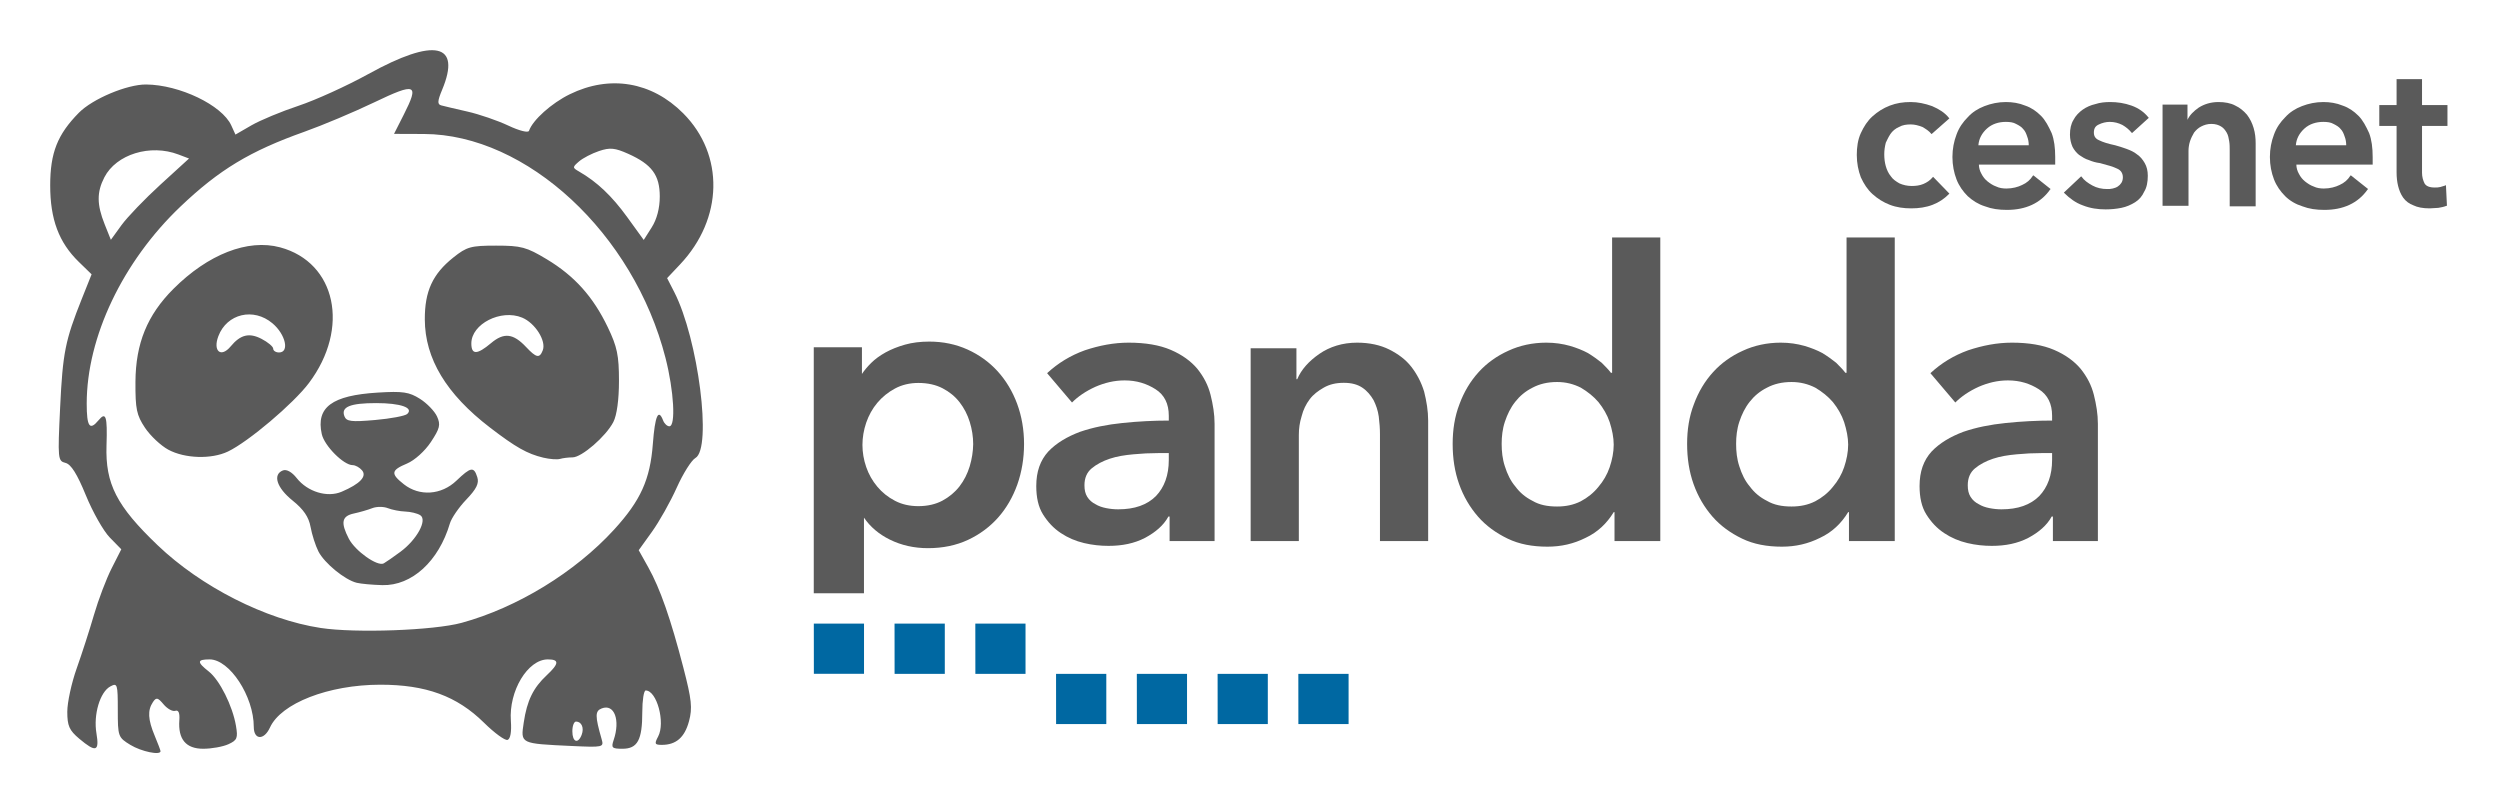 <svg width="498" height="160" viewBox="0 0 498 160" fill="none" xmlns="http://www.w3.org/2000/svg">
<path d="M25.98 148.387C23.525 146.89 23.465 146.722 23.465 141.397C23.465 136.257 23.379 135.987 21.979 136.736C19.92 137.838 18.582 142.352 19.211 146.073C19.827 149.72 19.109 149.946 15.785 147.149C13.797 145.476 13.404 144.588 13.404 141.775C13.404 139.922 14.248 136.035 15.279 133.138C16.31 130.24 17.862 125.432 18.727 122.452C19.593 119.472 21.17 115.32 22.232 113.226L24.163 109.417L21.874 107.076C20.616 105.789 18.47 102.006 17.106 98.67C15.365 94.412 14.155 92.486 13.047 92.209C11.523 91.827 11.486 91.45 11.976 81.207C12.5 70.255 12.985 67.822 16.298 59.526L18.248 54.643L15.706 52.173C11.723 48.303 9.997 43.694 10 36.934C10.002 30.435 11.443 26.786 15.716 22.456C18.452 19.684 25.311 16.802 29.105 16.831C35.756 16.881 44.233 20.953 46.067 24.977L46.902 26.809L50.081 24.97C51.83 23.959 56.047 22.206 59.452 21.075C62.857 19.943 69.126 17.095 73.382 14.744C86.58 7.457 91.95 8.609 88.069 17.896C87.143 20.114 87.101 20.775 87.876 20.988C88.418 21.138 90.776 21.695 93.118 22.226C95.459 22.757 99.115 24.011 101.244 25.014C103.47 26.062 105.227 26.503 105.381 26.052C106.108 23.921 109.863 20.554 113.496 18.777C121.48 14.87 129.821 16.272 136.096 22.573C144.331 30.844 144.07 43.549 135.479 52.659L132.888 55.405L134.304 58.165C139.098 67.509 141.882 89.356 138.519 91.238C137.738 91.675 136.068 94.33 134.808 97.137C133.549 99.945 131.329 103.897 129.875 105.92L127.232 109.599L129.138 113.009C131.494 117.224 133.61 123.28 136.141 133.054C137.783 139.392 137.955 141.046 137.245 143.682C136.379 146.898 134.674 148.378 131.837 148.378C130.416 148.378 130.323 148.17 131.096 146.724C132.574 143.963 130.844 137.543 128.623 137.543C128.249 137.543 127.944 139.482 127.944 141.851C127.944 147.412 127.003 149.152 123.995 149.152C121.902 149.152 121.712 148.964 122.241 147.411C123.599 143.421 122.371 140.153 119.873 141.112C118.516 141.633 118.513 142.598 119.857 147.286C120.305 148.85 120.108 148.893 113.878 148.601C103.574 148.118 103.691 148.175 104.332 143.903C104.985 139.55 106.216 137.023 108.91 134.506C111.389 132.19 111.447 131.352 109.129 131.352C105.122 131.352 101.334 137.648 101.765 143.591C101.924 145.781 101.679 147.195 101.107 147.388C100.606 147.557 98.497 146.021 96.422 143.974C91.014 138.641 84.832 136.379 75.705 136.394C65.438 136.411 55.978 140.09 53.776 144.924C52.599 147.506 50.552 147.422 50.552 144.792C50.552 138.705 45.739 131.352 41.754 131.352C39.23 131.352 39.193 131.878 41.585 133.759C43.753 135.464 46.319 140.587 47.003 144.573C47.422 147.019 47.245 147.453 45.496 148.249C44.406 148.746 42.15 149.152 40.482 149.152C37.033 149.152 35.45 147.261 35.724 143.471C35.83 142.004 35.561 141.38 34.914 141.595C34.38 141.773 33.335 141.195 32.59 140.311C31.423 138.926 31.128 138.865 30.458 139.865C29.37 141.489 29.469 143.336 30.817 146.563C31.456 148.091 31.978 149.473 31.978 149.634C31.978 150.507 28.152 149.711 25.98 148.387ZM115.868 146.374C116.394 145.002 115.853 143.735 114.742 143.735C114.341 143.735 114.013 144.605 114.013 145.67C114.013 147.834 115.143 148.263 115.868 146.374ZM91.957 124.069C103.022 121.043 114.574 113.979 122.321 105.503C127.621 99.704 129.511 95.526 130.048 88.422C130.472 82.825 131.146 81.287 132.093 83.756C132.338 84.394 132.898 84.917 133.337 84.917C134.644 84.917 134.246 77.859 132.57 71.303C126.233 46.524 104.919 26.764 84.45 26.691L78.49 26.669L80.431 22.838C83.551 16.681 82.872 16.399 74.543 20.391C70.5 22.329 64.231 24.968 60.613 26.254C49.806 30.097 43.668 33.802 35.971 41.127C24.449 52.091 17.273 67.162 17.273 80.397C17.273 85.001 17.863 85.843 19.611 83.737C21.104 81.938 21.407 82.877 21.217 88.723C20.968 96.394 23.22 100.789 31.408 108.618C40.066 116.896 52.93 123.422 63.875 125.09C70.834 126.15 86.418 125.583 91.957 124.069ZM71.061 116.092C68.692 115.516 64.604 112.167 63.424 109.836C62.843 108.687 62.141 106.495 61.864 104.965C61.507 102.986 60.47 101.465 58.278 99.704C55.112 97.16 54.269 94.511 56.369 93.705C57.081 93.432 58.153 94.029 59.09 95.221C61.256 97.975 65.199 99.175 68.061 97.952C71.71 96.392 73.127 94.908 72.124 93.699C71.648 93.126 70.805 92.656 70.251 92.656C68.443 92.656 64.608 88.797 64.095 86.461C62.923 81.129 66.121 78.761 75.243 78.204C80.242 77.899 81.5 78.084 83.653 79.444C85.045 80.324 86.577 81.906 87.057 82.961C87.803 84.599 87.624 85.342 85.829 88.054C84.634 89.861 82.582 91.709 81.07 92.34C77.878 93.674 77.775 94.363 80.452 96.469C83.567 98.92 87.914 98.622 90.918 95.752C93.8 92.997 94.392 92.899 95.078 95.059C95.465 96.279 94.917 97.395 92.892 99.509C91.406 101.06 89.933 103.201 89.62 104.265C87.397 111.804 82.034 116.706 76.169 116.558C74.211 116.508 71.912 116.299 71.061 116.092ZM79.768 109.915C83.063 107.479 85.182 103.559 83.71 102.626C83.138 102.263 81.799 101.937 80.735 101.9C79.671 101.864 78.103 101.56 77.252 101.225C76.401 100.89 75.008 100.89 74.156 101.226C73.305 101.561 71.651 102.041 70.48 102.291C68.079 102.805 67.823 104.093 69.484 107.305C70.755 109.763 75.208 112.91 76.444 112.224C76.889 111.977 78.384 110.938 79.768 109.915ZM81.115 82.464C82.46 81.225 79.811 80.297 74.93 80.297C69.739 80.297 67.894 81.06 68.605 82.911C69.009 83.965 69.955 84.081 74.716 83.665C77.813 83.393 80.693 82.853 81.115 82.464ZM108.209 91.162C105.02 90.394 102.757 89.115 97.608 85.171C88.91 78.507 84.649 71.441 84.623 63.634C84.603 58.013 86.176 54.591 90.29 51.306C92.991 49.149 93.781 48.929 98.833 48.929C103.821 48.929 104.869 49.211 108.907 51.638C114.44 54.964 118.145 59.089 121.07 65.182C122.939 69.074 123.299 70.802 123.3 75.862C123.3 79.62 122.877 82.716 122.179 84.066C120.694 86.938 115.88 91.108 114.05 91.108C113.248 91.108 112.128 91.246 111.561 91.414C110.994 91.583 109.486 91.469 108.209 91.162ZM108.121 69.776C108.843 67.895 106.595 64.342 104.004 63.268C99.793 61.524 93.891 64.526 93.891 68.412C93.891 70.711 95.034 70.691 97.823 68.345C100.379 66.194 102.237 66.402 104.795 69.124C106.841 71.302 107.487 71.428 108.121 69.776ZM33.526 89.577C32.036 88.773 29.946 86.809 28.882 85.212C27.208 82.7 26.952 81.469 26.982 76.067C27.025 68.407 29.331 62.758 34.541 57.548C41.457 50.631 49.386 47.544 55.796 49.27C66.965 52.277 69.749 65.37 61.543 76.291C58.45 80.407 49.47 88.005 45.405 89.945C42.106 91.518 36.818 91.355 33.526 89.577ZM45.944 69.009C47.899 66.653 49.632 66.227 52.093 67.5C53.374 68.162 54.422 69.044 54.422 69.458C54.422 69.873 54.944 70.212 55.583 70.212C57.709 70.212 56.897 66.609 54.271 64.4C50.498 61.225 45.202 62.482 43.501 66.956C42.363 69.948 44.013 71.335 45.944 69.009ZM31.988 36.749L37.655 31.577L35.54 30.773C29.933 28.641 23.167 30.725 20.794 35.313C19.266 38.267 19.279 40.755 20.84 44.657L22.085 47.769L24.203 44.845C25.368 43.237 28.871 39.594 31.988 36.749ZM131.427 39.151C131.427 34.883 129.847 32.744 125.138 30.637C122.485 29.449 121.505 29.356 119.334 30.085C117.897 30.567 116.098 31.502 115.336 32.162C114.004 33.315 114.005 33.395 115.368 34.181C118.931 36.235 121.882 39.031 124.931 43.239L128.233 47.798L129.83 45.276C130.853 43.66 131.427 41.46 131.427 39.151Z" fill="#5A5A5A"/>
<path d="M242.547 134.233L242.557 144.234H252.548V134.233H242.547Z" fill="#0068A2"/>
<path d="M226.456 134.233L226.466 144.234H236.457V134.233H226.456Z" fill="#0068A2"/>
<path d="M258.628 134.233L258.638 144.234H268.639V134.233H258.628Z" fill="#0068A2"/>
<path d="M210.365 134.233L210.375 144.234H220.376V134.233H210.365Z" fill="#0068A2"/>
<path d="M204.285 134.233H194.294L194.284 124.222H204.285V134.233Z" fill="#0068A2"/>
<path d="M162.112 124.222L162.122 134.223H172.113V124.222H162.112Z" fill="#0068A2"/>
<path d="M188.204 134.233H178.203L178.193 124.222H188.204V134.233Z" fill="#0068A2"/>
<path d="M408.938 102.897H408.698C407.738 104.657 406.138 106.017 404.058 107.137C401.898 108.257 399.498 108.737 396.778 108.737C395.178 108.737 393.578 108.577 391.898 108.177C390.218 107.777 388.698 107.137 387.258 106.177C385.818 105.217 384.698 104.017 383.738 102.497C382.778 100.977 382.378 99.057 382.378 96.817C382.378 93.937 383.178 91.697 384.778 89.937C386.378 88.257 388.538 86.977 391.098 86.017C393.658 85.137 396.458 84.577 399.578 84.257C402.698 83.937 405.738 83.777 408.778 83.777V82.817C408.778 80.417 407.898 78.657 406.138 77.537C404.378 76.417 402.378 75.777 399.978 75.777C397.898 75.777 395.978 76.257 394.138 77.057C392.218 77.937 390.698 78.977 389.498 80.177L384.538 74.337C386.698 72.337 389.178 70.817 392.058 69.777C394.938 68.817 397.818 68.257 400.778 68.257C404.138 68.257 406.938 68.737 409.178 69.697C411.418 70.657 413.178 71.937 414.458 73.457C415.738 75.057 416.618 76.737 417.098 78.657C417.578 80.577 417.898 82.497 417.898 84.417V107.777H408.938V102.897ZM408.778 90.257H406.618C405.018 90.257 403.418 90.337 401.738 90.497C399.978 90.657 398.458 90.897 397.018 91.377C395.578 91.857 394.378 92.497 393.418 93.297C392.458 94.097 391.978 95.217 391.978 96.657C391.978 97.617 392.138 98.337 392.538 98.977C392.938 99.617 393.498 100.097 394.138 100.417C394.778 100.817 395.498 101.057 396.298 101.217C397.098 101.377 397.898 101.457 398.698 101.457C401.978 101.457 404.458 100.577 406.218 98.817C407.898 97.057 408.778 94.657 408.778 91.617V90.257Z" fill="#5A5A5A"/>
<path d="M377.434 107.777H368.314V102.017H368.154C366.794 104.257 364.954 106.017 362.554 107.137C360.154 108.337 357.674 108.897 354.954 108.897C351.994 108.897 349.354 108.417 347.034 107.297C344.714 106.177 342.714 104.737 341.114 102.897C339.514 101.057 338.234 98.897 337.354 96.417C336.474 93.937 336.074 91.297 336.074 88.417C336.074 85.617 336.474 82.977 337.434 80.497C338.314 78.097 339.594 75.937 341.274 74.097C342.874 72.337 344.874 70.897 347.194 69.857C349.434 68.817 351.994 68.257 354.714 68.257C356.474 68.257 357.994 68.497 359.434 68.897C360.794 69.297 361.994 69.777 363.034 70.337C364.074 70.977 364.954 71.617 365.754 72.257C366.474 72.977 367.114 73.617 367.594 74.257H367.834V47.297H377.434V107.777ZM345.834 88.417C345.834 89.937 345.994 91.457 346.474 92.897C346.954 94.417 347.594 95.777 348.554 96.897C349.434 98.097 350.554 99.057 351.994 99.777C353.354 100.577 354.954 100.897 356.874 100.897C358.634 100.897 360.154 100.577 361.594 99.857C362.954 99.137 364.154 98.177 365.114 96.977C366.074 95.857 366.874 94.497 367.354 93.057C367.834 91.617 368.154 90.097 368.154 88.577C368.154 87.137 367.834 85.617 367.354 84.097C366.874 82.657 366.074 81.297 365.114 80.097C364.154 78.977 362.954 78.017 361.594 77.217C360.154 76.497 358.634 76.097 356.874 76.097C354.954 76.097 353.354 76.497 351.994 77.217C350.554 77.937 349.434 78.897 348.554 80.017C347.594 81.217 346.954 82.577 346.474 84.017C345.994 85.457 345.834 86.977 345.834 88.417Z" fill="#5A5A5A"/>
<path d="M330.731 107.777H321.611V102.017H321.451C320.091 104.257 318.251 106.017 315.851 107.137C313.451 108.337 310.971 108.897 308.251 108.897C305.291 108.897 302.651 108.417 300.331 107.297C298.011 106.177 296.011 104.737 294.411 102.897C292.811 101.057 291.531 98.897 290.651 96.417C289.771 93.937 289.371 91.297 289.371 88.417C289.371 85.617 289.771 82.977 290.731 80.497C291.611 78.097 292.891 75.937 294.571 74.097C296.171 72.337 298.171 70.897 300.491 69.857C302.731 68.817 305.291 68.257 308.011 68.257C309.771 68.257 311.291 68.497 312.731 68.897C314.091 69.297 315.291 69.777 316.331 70.337C317.371 70.977 318.251 71.617 319.051 72.257C319.771 72.977 320.411 73.617 320.891 74.257H321.131V47.297H330.731V107.777ZM299.131 88.417C299.131 89.937 299.291 91.457 299.771 92.897C300.251 94.417 300.891 95.777 301.851 96.897C302.731 98.097 303.851 99.057 305.291 99.777C306.651 100.577 308.251 100.897 310.171 100.897C311.931 100.897 313.451 100.577 314.891 99.857C316.251 99.137 317.451 98.177 318.411 96.977C319.371 95.857 320.171 94.497 320.651 93.057C321.131 91.617 321.451 90.097 321.451 88.577C321.451 87.137 321.131 85.617 320.651 84.097C320.171 82.657 319.371 81.297 318.411 80.097C317.451 78.977 316.251 78.017 314.891 77.217C313.451 76.497 311.931 76.097 310.171 76.097C308.251 76.097 306.651 76.497 305.291 77.217C303.851 77.937 302.731 78.897 301.851 80.017C300.891 81.217 300.251 82.577 299.771 84.017C299.291 85.457 299.131 86.977 299.131 88.417Z" fill="#5A5A5A"/>
<path d="M249.129 69.377H258.249V75.537H258.409C259.209 73.617 260.729 71.937 262.809 70.497C264.889 69.057 267.449 68.257 270.329 68.257C272.809 68.257 274.969 68.737 276.729 69.617C278.489 70.497 280.009 71.617 281.129 73.057C282.249 74.497 283.129 76.177 283.689 78.017C284.169 79.937 284.489 81.857 284.489 83.777V107.777H274.889V86.497C274.889 85.377 274.809 84.257 274.649 82.977C274.489 81.777 274.089 80.657 273.609 79.697C273.049 78.737 272.329 77.857 271.369 77.217C270.409 76.577 269.209 76.257 267.689 76.257C266.089 76.257 264.809 76.577 263.689 77.217C262.569 77.857 261.609 78.577 260.889 79.537C260.169 80.497 259.609 81.617 259.289 82.897C258.889 84.177 258.729 85.377 258.729 86.657V107.777H249.129V69.377Z" fill="#5A5A5A"/>
<path d="M232.984 102.897H232.744C231.784 104.657 230.184 106.017 228.104 107.137C225.944 108.257 223.544 108.737 220.824 108.737C219.224 108.737 217.624 108.577 215.944 108.177C214.264 107.777 212.744 107.137 211.304 106.177C209.864 105.217 208.744 104.017 207.784 102.497C206.824 100.977 206.424 99.057 206.424 96.817C206.424 93.937 207.224 91.697 208.824 89.937C210.424 88.257 212.584 86.977 215.144 86.017C217.704 85.137 220.504 84.577 223.624 84.257C226.744 83.937 229.784 83.777 232.824 83.777V82.817C232.824 80.417 231.944 78.657 230.184 77.537C228.424 76.417 226.424 75.777 224.024 75.777C221.944 75.777 220.024 76.257 218.184 77.057C216.264 77.937 214.744 78.977 213.544 80.177L208.584 74.337C210.744 72.337 213.224 70.817 216.104 69.777C218.984 68.817 221.864 68.257 224.824 68.257C228.184 68.257 230.984 68.737 233.224 69.697C235.464 70.657 237.224 71.937 238.504 73.457C239.784 75.057 240.664 76.737 241.144 78.657C241.624 80.577 241.944 82.497 241.944 84.417V107.777H232.984V102.897ZM232.824 90.257H230.664C229.064 90.257 227.464 90.337 225.784 90.497C224.024 90.657 222.504 90.897 221.064 91.377C219.624 91.857 218.424 92.497 217.464 93.297C216.504 94.097 216.024 95.217 216.024 96.657C216.024 97.617 216.184 98.337 216.584 98.977C216.984 99.617 217.544 100.097 218.184 100.417C218.824 100.817 219.544 101.057 220.344 101.217C221.144 101.377 221.944 101.457 222.744 101.457C226.024 101.457 228.504 100.577 230.264 98.817C231.944 97.057 232.824 94.657 232.824 91.617V90.257Z" fill="#5A5A5A"/>
<path fill-rule="evenodd" clip-rule="evenodd" d="M191.143 96.873C192.034 95.718 192.713 94.38 193.159 92.911C193.605 91.432 193.838 89.932 193.858 88.463C193.858 86.993 193.625 85.514 193.179 84.065C192.734 82.616 192.055 81.299 191.163 80.144C190.271 78.989 189.126 78.056 187.768 77.347C186.401 76.638 184.779 76.283 182.945 76.283C181.223 76.283 179.652 76.658 178.294 77.388C176.926 78.117 175.741 79.08 174.768 80.235C173.795 81.39 173.055 82.728 172.549 84.197C172.052 85.666 171.799 87.156 171.799 88.635C171.799 90.115 172.052 91.594 172.549 93.033C173.045 94.482 173.795 95.799 174.768 96.954C175.731 98.109 176.916 99.052 178.284 99.761C179.642 100.47 181.202 100.825 182.935 100.825C184.769 100.825 186.39 100.45 187.748 99.721C189.106 98.981 190.251 98.028 191.143 96.873ZM192.734 69.626C195.044 70.669 197.06 72.129 198.732 73.963C200.394 75.797 201.701 77.975 202.613 80.438C203.525 82.91 203.991 85.605 203.991 88.453C203.991 91.3 203.535 94.005 202.654 96.508C201.762 99.011 200.485 101.22 198.844 103.074C197.202 104.929 195.186 106.439 192.845 107.533C190.494 108.637 187.809 109.195 184.85 109.195C182.104 109.195 179.551 108.627 177.261 107.492C175.072 106.418 173.339 104.939 172.103 103.115V118.183H162.102V69.17H171.698V74.49C172.174 73.78 172.782 73.051 173.522 72.311C174.312 71.531 175.285 70.821 176.42 70.193C177.544 69.575 178.841 69.058 180.27 68.653C181.699 68.248 183.33 68.045 185.104 68.045C187.85 68.045 190.413 68.572 192.734 69.626Z" fill="#5A5A5A"/>
<path d="M487.534 25.089V20.934H482.467V15.766H477.399V20.934H473.954V25.089H477.399V34.312C477.399 35.325 477.501 36.237 477.703 37.048C477.906 37.859 478.21 38.67 478.717 39.379C479.224 40.089 479.933 40.595 480.744 40.899C481.555 41.305 482.669 41.507 483.987 41.507C484.595 41.507 485.102 41.406 485.71 41.406C486.318 41.305 486.825 41.203 487.331 41.001H487.433L487.23 36.846L487.129 36.947C486.825 37.048 486.521 37.15 486.115 37.251C485.71 37.352 485.406 37.352 485 37.352C483.886 37.352 483.277 37.048 482.973 36.541C482.669 35.933 482.467 35.224 482.467 34.413V25.089H487.534Z" fill="#5A5A5A"/>
<path d="M394.093 28.941C394.195 27.623 394.803 26.508 395.816 25.596C396.83 24.684 398.147 24.279 399.566 24.279C400.377 24.279 401.086 24.38 401.593 24.684C402.201 24.988 402.708 25.292 403.012 25.697C403.417 26.103 403.62 26.61 403.822 27.218C404.025 27.724 404.127 28.332 404.127 28.941H394.093ZM406.559 23.062C405.647 22.15 404.633 21.441 403.417 21.035C402.201 20.529 400.883 20.326 399.566 20.326C398.046 20.326 396.627 20.63 395.309 21.137C393.992 21.644 392.877 22.353 391.965 23.366C391.053 24.279 390.242 25.393 389.735 26.812C389.229 28.13 388.925 29.65 388.925 31.271C388.925 32.893 389.229 34.413 389.735 35.731C390.242 37.048 391.053 38.163 391.965 39.075C392.979 39.987 394.093 40.697 395.411 41.102C396.728 41.609 398.147 41.811 399.769 41.811C403.518 41.811 406.457 40.494 408.383 37.758L408.484 37.656L405.039 34.92L404.937 35.021C404.431 35.832 403.721 36.44 402.809 36.846C401.998 37.251 400.883 37.555 399.667 37.555C398.958 37.555 398.248 37.453 397.64 37.15C397.032 36.947 396.424 36.541 395.918 36.136C395.411 35.731 395.005 35.224 394.701 34.616C394.397 34.109 394.195 33.4 394.195 32.792H409.397V32.69C409.397 32.488 409.397 32.285 409.397 31.981V31.271C409.397 29.447 409.194 27.826 408.687 26.508C408.079 25.191 407.471 23.975 406.559 23.062Z" fill="#5A5A5A"/>
<path d="M376.561 26.711C376.966 26.103 377.574 25.596 378.283 25.292C378.993 24.887 379.804 24.785 380.614 24.785C381.425 24.785 382.135 24.988 382.945 25.292C383.655 25.697 384.263 26.103 384.668 26.61L384.77 26.711L388.215 23.671L388.317 23.569L388.215 23.468C387.405 22.454 386.29 21.745 384.871 21.137C383.452 20.63 382.033 20.326 380.614 20.326C379.094 20.326 377.777 20.529 376.459 21.035C375.142 21.542 374.027 22.252 373.013 23.164C372 24.076 371.291 25.191 370.682 26.508C370.074 27.826 369.872 29.346 369.872 30.866C369.872 32.488 370.176 34.008 370.682 35.325C371.291 36.643 372 37.758 373.013 38.67C374.027 39.582 375.142 40.291 376.459 40.798C377.777 41.305 379.196 41.507 380.716 41.507C382.236 41.507 383.655 41.305 384.972 40.798C386.29 40.291 387.303 39.582 388.215 38.67L388.317 38.568L385.175 35.325L385.074 35.224L384.972 35.325C384.465 35.933 383.857 36.339 383.148 36.643C382.439 36.947 381.628 37.048 380.817 37.048C379.905 37.048 379.094 36.846 378.385 36.541C377.675 36.136 377.067 35.731 376.662 35.123C376.155 34.514 375.851 33.805 375.648 33.096C375.446 32.386 375.344 31.576 375.344 30.765C375.344 29.954 375.446 29.244 375.648 28.434C375.851 28.028 376.155 27.319 376.561 26.711Z" fill="#5A5A5A"/>
<path d="M447.604 22.86C446.996 22.15 446.185 21.441 445.273 21.035C444.361 20.529 443.145 20.326 441.928 20.326C440.408 20.326 439.091 20.732 437.976 21.441C436.962 22.15 436.152 22.961 435.746 23.873V20.833H430.78V41.001H435.949V30.055C435.949 29.447 436.05 28.738 436.253 28.13C436.456 27.522 436.76 26.914 437.064 26.407C437.469 25.9 437.875 25.495 438.483 25.191C439.091 24.887 439.699 24.684 440.51 24.684C441.32 24.684 441.928 24.887 442.435 25.191C442.942 25.495 443.246 25.9 443.55 26.407C443.854 26.914 443.955 27.522 444.057 28.13C444.158 28.738 444.158 29.346 444.158 29.954V41.102H449.327V28.535C449.327 27.522 449.225 26.508 448.921 25.495C448.617 24.481 448.212 23.671 447.604 22.86Z" fill="#5A5A5A"/>
<path d="M418.112 24.785C418.72 24.481 419.531 24.279 420.24 24.279C421.153 24.279 421.963 24.481 422.774 24.887C423.484 25.292 424.092 25.799 424.598 26.407L424.7 26.508L428.044 23.468L427.943 23.366C427.132 22.353 426.017 21.542 424.598 21.035C423.18 20.529 421.761 20.326 420.342 20.326C419.328 20.326 418.315 20.427 417.403 20.732C416.491 20.934 415.579 21.34 414.869 21.846C414.16 22.353 413.45 23.062 413.045 23.873C412.538 24.684 412.336 25.697 412.336 26.812C412.336 27.724 412.538 28.535 412.842 29.244C413.146 29.853 413.653 30.461 414.16 30.866C414.768 31.271 415.376 31.677 416.085 31.88C416.795 32.184 417.504 32.386 418.315 32.488C419.835 32.893 420.95 33.197 421.761 33.602C422.47 33.906 422.875 34.514 422.875 35.325C422.875 35.731 422.774 36.136 422.571 36.44C422.369 36.744 422.166 36.947 421.862 37.15C421.558 37.352 421.254 37.453 420.849 37.555C420.443 37.656 420.139 37.656 419.734 37.656C418.72 37.656 417.707 37.453 416.795 36.947C415.883 36.44 415.173 35.933 414.666 35.224L414.565 35.123L411.119 38.366L411.221 38.467C412.234 39.48 413.45 40.393 414.869 40.899C416.389 41.507 417.91 41.71 419.43 41.71C420.545 41.71 421.558 41.609 422.571 41.406C423.585 41.203 424.497 40.798 425.308 40.291C426.119 39.785 426.727 39.075 427.132 38.163C427.639 37.352 427.841 36.237 427.841 35.021C427.841 34.008 427.639 33.197 427.233 32.488C426.828 31.778 426.321 31.17 425.713 30.765C425.105 30.258 424.396 29.954 423.585 29.65C422.774 29.346 422.065 29.143 421.355 28.941C419.936 28.637 418.923 28.332 418.112 27.927C417.403 27.623 417.099 27.116 417.099 26.407C417.099 25.596 417.403 25.089 418.112 24.785Z" fill="#5A5A5A"/>
<path d="M457.333 28.941C457.434 27.623 458.042 26.508 459.056 25.596C460.069 24.684 461.387 24.279 462.806 24.279C463.616 24.279 464.326 24.38 464.833 24.684C465.441 24.988 465.947 25.292 466.251 25.697C466.657 26.103 466.859 26.61 467.062 27.218C467.265 27.724 467.366 28.332 467.366 28.941H457.333ZM469.799 23.062C468.886 22.15 467.873 21.441 466.657 21.035C465.441 20.529 464.123 20.326 462.806 20.326C461.285 20.326 459.867 20.63 458.549 21.137C457.232 21.644 456.117 22.353 455.205 23.366C454.293 24.279 453.482 25.393 452.975 26.812C452.468 28.13 452.164 29.65 452.164 31.271C452.164 32.893 452.468 34.413 452.975 35.731C453.482 37.048 454.293 38.163 455.205 39.075C456.117 39.987 457.333 40.697 458.65 41.102C459.968 41.609 461.387 41.811 463.008 41.811C466.758 41.811 469.697 40.494 471.623 37.758L471.724 37.656L468.278 34.92L468.177 35.021C467.67 35.832 466.961 36.44 466.049 36.846C465.238 37.251 464.123 37.555 462.907 37.555C462.198 37.555 461.488 37.453 460.88 37.15C460.272 36.947 459.664 36.541 459.157 36.136C458.65 35.731 458.245 35.224 457.941 34.616C457.637 34.109 457.434 33.4 457.434 32.792H472.636V32.69C472.636 32.488 472.636 32.285 472.636 31.981V31.271C472.636 29.447 472.433 27.826 471.927 26.508C471.319 25.191 470.711 23.975 469.799 23.062Z" fill="#5A5A5A"/>
</svg>
